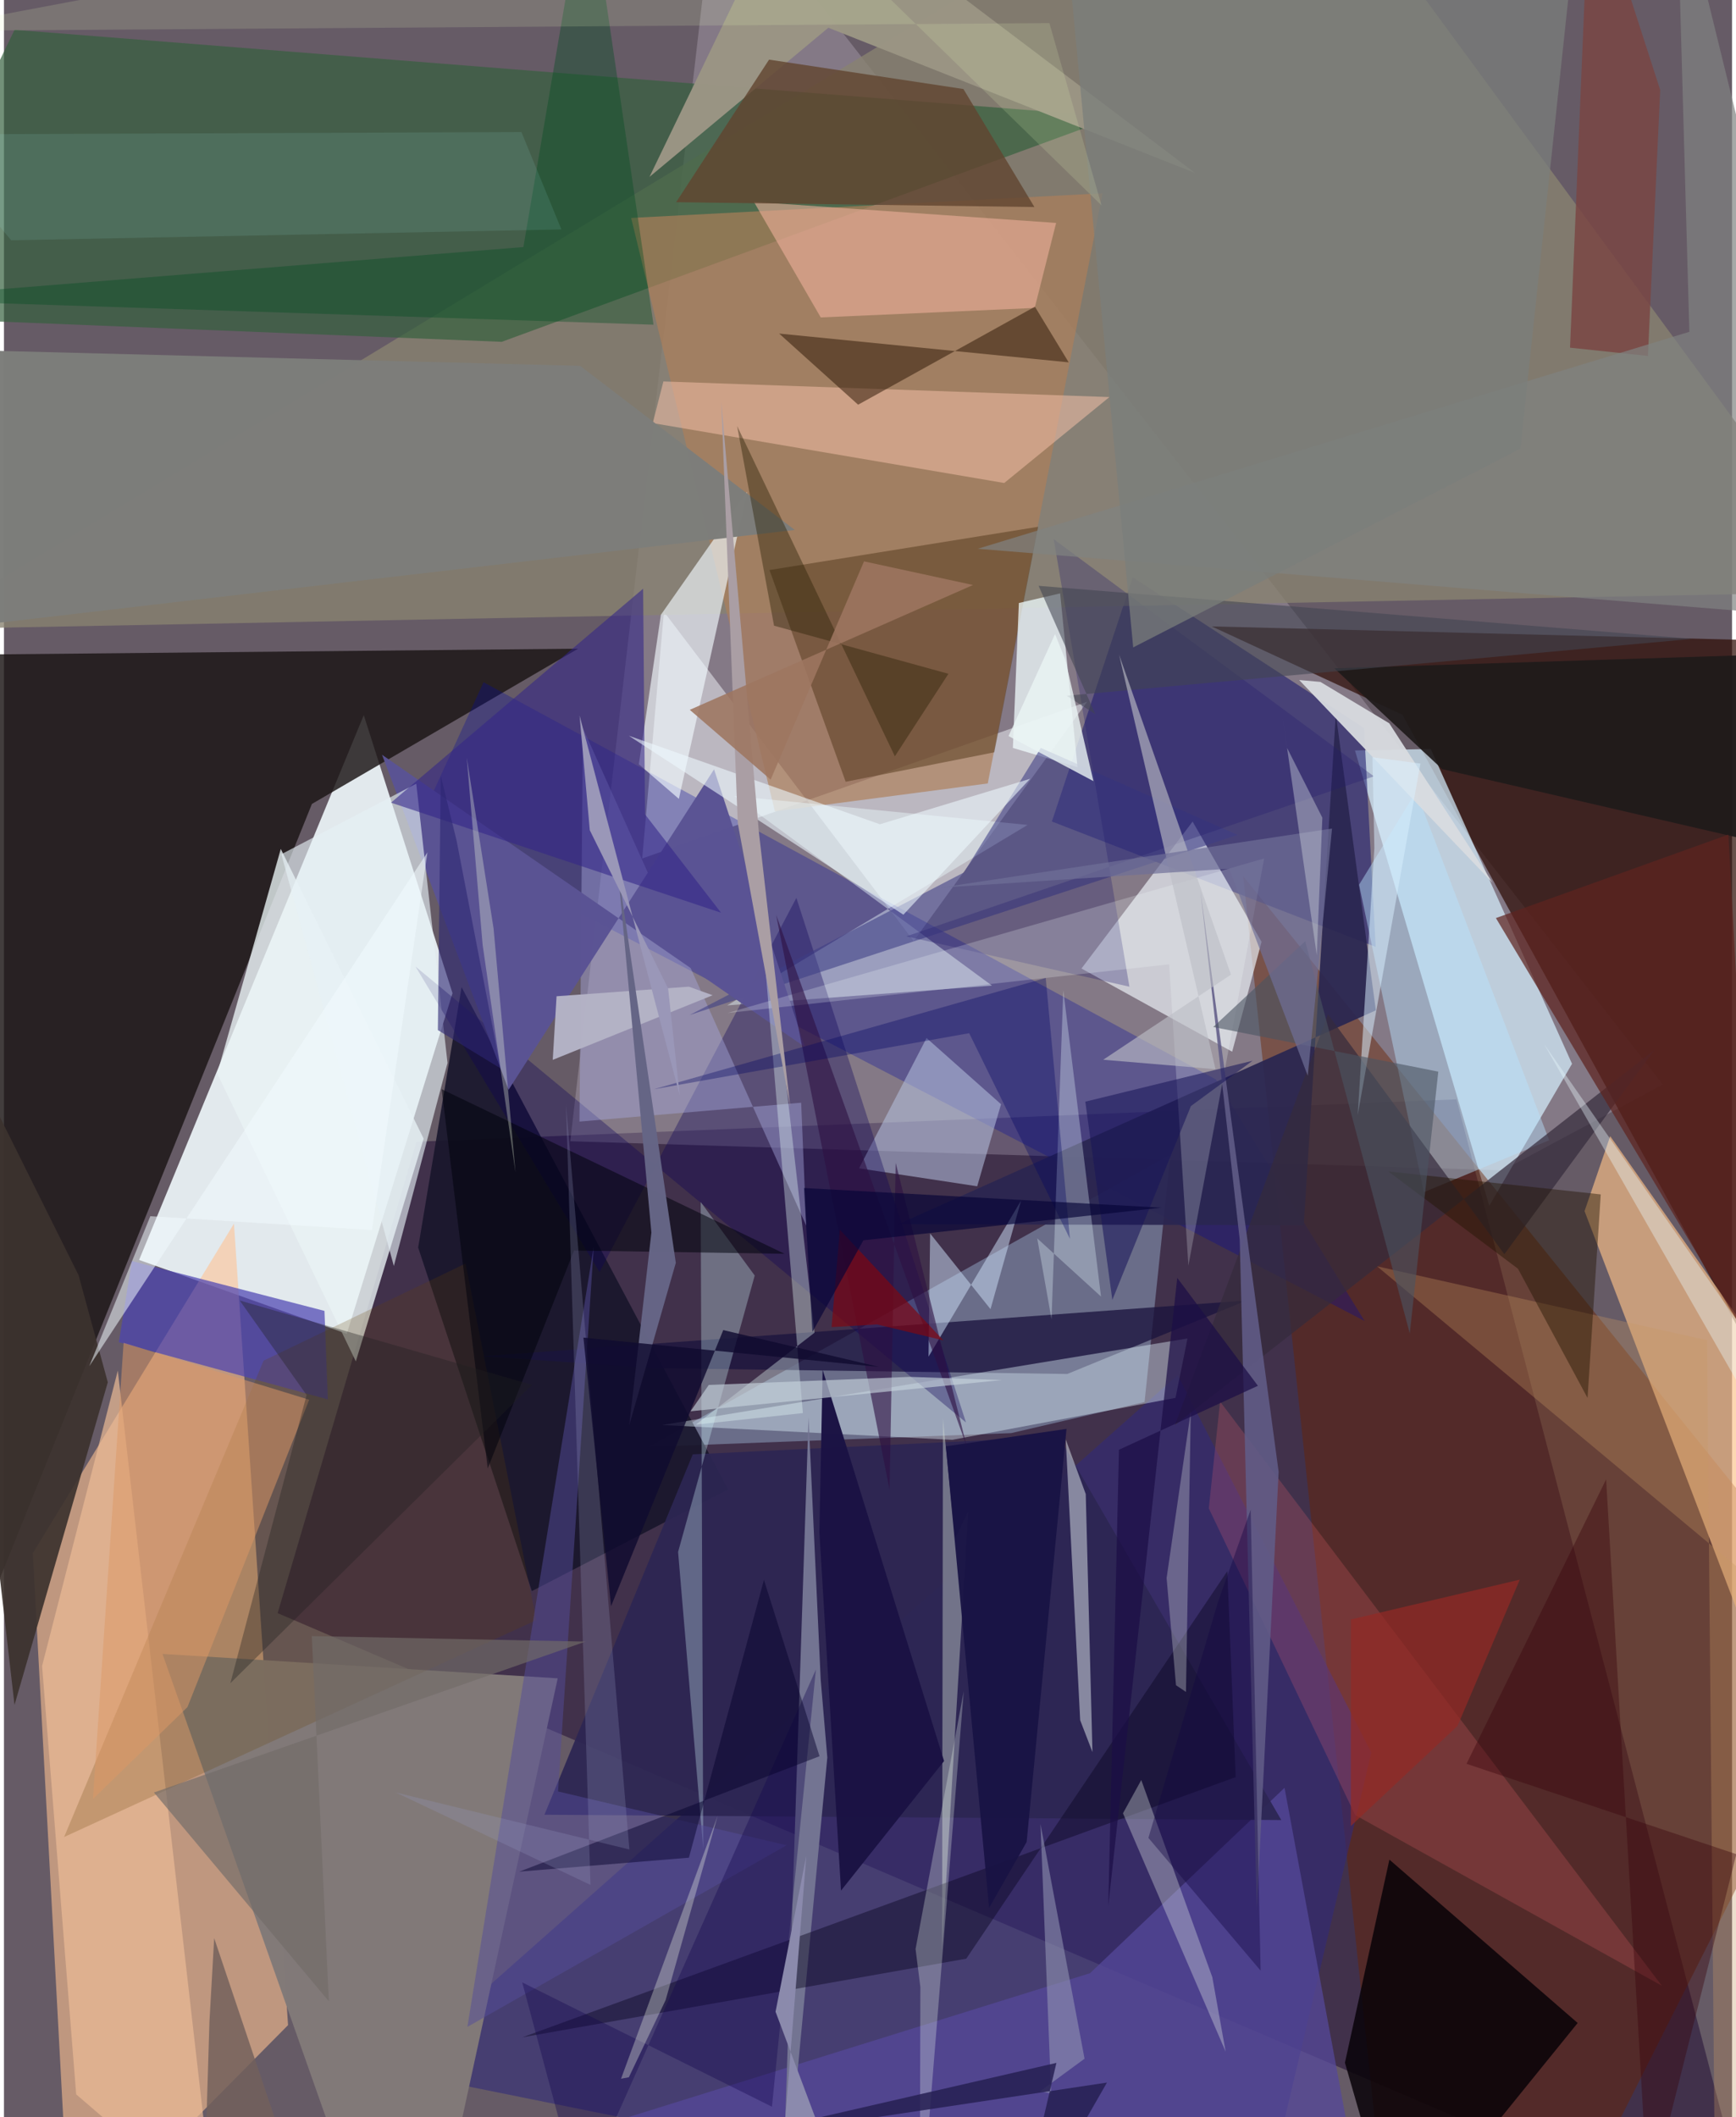 <svg xmlns="http://www.w3.org/2000/svg" width="228" height="278" viewBox="0 0 836 1024"><path fill="#665b66" d="M0 0h836v1024H0z"/><path fill="#e9f2f5" fill-opacity=".941" d="M165.853 645.127L217 480.378l-42.934-134.48L65.379 609.387z"/><path fill="#220e35" fill-opacity=".537" d="M199.568 552.214l-67.171 228.009L847.538 1086 702.693 531.707z"/><path fill="#1c1616" fill-opacity=".831" d="M-29.03 316.745l306.774-2.996-128.763 75.09-176.06 436.913z"/><path fill="#ffc192" fill-opacity=".584" d="M111.27 591.843L13.962 751.2 31.988 1086l105.45-106.514z"/><path fill="#f8edff" fill-opacity=".208" d="M273.973 551.973L345.02-62l457.51 586.548-77.483 41.499z"/><path fill="#2f0f08" fill-opacity=".725" d="M676.514 345.666l-92.236-42.694 254.42 6.45 6.933 345.087z"/><path fill="#d7f1ff" fill-opacity=".702" d="M718.558 583.206l-64.977-220.237 36.661-.704 68.342 152.258z"/><path fill="#6a2302" fill-opacity=".447" d="M898 794.261L599.503 423.754 669.572 1086h81.514z"/><path fill="#b5d8f9" fill-opacity=".357" d="M487.294 693.144l64.499-15.044 12.527-119.738-252.429 141.426z"/><path fill="#d7d7dc" fill-opacity=".667" d="M440.1 455.149L319.273 295.863l-10.501 119.35 215.23-75.785z"/><path fill="#1e1c6c" fill-opacity=".584" d="M657.966 352.13l-111.873-72.943-39.137 118.152L663.6 457.984z"/><path fill="#f2f9ff" fill-opacity=".639" d="M521.268 468.438l72.905 40.24 14.217-53.147-33.36-58.154z"/><path fill="#898271" fill-opacity=".784" d="M562.182-62L-41.804 304.368 898 286.243 642.375-62z"/><path fill="#36613e" fill-opacity=".698" d="M5.121 14.42L-62 153.129l302.807 12.2L537.392 56.555z"/><path fill="#30297a" fill-opacity=".584" d="M661.487 847.648L605.108 1086l-417.039-84.226 379.727-336.69z"/><path fill="#fbc188" fill-opacity=".647" d="M777.056 549.512l-12.41 36.263L885.79 902.757 898 721.17z"/><path fill="#00099e" fill-opacity=".298" d="M658.26 638.942L199.632 400.624l32.374-70.656 354.348 192.175z"/><path fill="#18162c" fill-opacity=".914" d="M221.38 477.46l-20.997 125.948 54.992 166.161 94.93-49.184z"/><path fill="#ad7e5a" fill-opacity=".675" d="M531.47 93.489l-228.047 11.92 69.538 287.03 102.976-13.506z"/><path fill="#080208" fill-opacity=".843" d="M648.728 997.67l25.445 88.33 87.146-107.56-91.08-79.008z"/><path fill="#827978" fill-opacity=".988" d="M177.554 1086L76.687 799.935l191.205 11.807L208.33 1086z"/><path fill="#e9f3f5" fill-opacity=".788" d="M203.045 550.72l-32.82 107.73-67.046-139.244 30.742-108.604z"/><path fill="#1a143d" fill-opacity=".769" d="M601.17 629l-86.774 35.546-200.348-2.83-82.93-5.756z"/><path fill="#e3f7fe" fill-opacity=".404" d="M566.765 676.108l-108.04 20.288-140.253-7.17 254.09-41.858z"/><path fill="#553a1d" fill-opacity=".514" d="M479.096 363.866l-71.897 14.246-36.857-102.405 129.97-20.918z"/><path fill="#eefeff" fill-opacity=".431" d="M477.984 476.711L349.9 486.268l145.327-87.28-141.875-13.954z"/><path fill="#2a2651" fill-opacity=".929" d="M628.817 592.584l-196.226-.443 231.095-103.476-19.366-143.257z"/><path fill="#f3faff" fill-opacity=".639" d="M359.532 237.815l-41.73 59.54-10.665 72.298 19.371 16.735z"/><path fill="#f3bfa6" fill-opacity=".541" d="M483.896 233.612l-170.035-28.97 5.155-20.149 215.766 7.554z"/><path fill="#f1fdff" fill-opacity=".737" d="M490.979 291.654l19.971-4.65 8.412 84.04-31.271-9.287z"/><path fill="#554899" fill-opacity=".757" d="M650.178 1029.965l-30.672-165.258-94.087 89.653L103.156 1086z"/><path fill="#b4c0de" fill-opacity=".565" d="M482.357 534.075l-36.028-32.01-32.665 63.009 57.161 8.69z"/><path fill="#2c2653" fill-opacity=".929" d="M617.949 880.3l-356.487-2.572 71.77-174.313 177.119-8.522z"/><path fill="#0c0258" fill-opacity=".345" d="M288.109 615.239l95.24-180.961 82.054 253.718-266.294-220.488z"/><path fill="#b7e4ff" fill-opacity=".443" d="M655.57 427.922l31.348 148.668 60.617-25.09-64.362-168.673z"/><path fill="#cedbd0" fill-opacity=".427" d="M454.25 686.06l-.422 256.89 12.694-211.982-6.377 13.239z"/><path fill="#4c44b2" fill-opacity=".714" d="M156.683 676.84L55.576 649.18l6.282-39.26 93.193 24.109z"/><path fill="#ebba96" fill-opacity=".702" d="M55.076 662.92l46.679 407.446-66.812-57.4-16.5-207.19z"/><path fill="#cff6fc" fill-opacity=".314" d="M337.05 581.335l1.246 312.96-12.173-143.683 37.074-133.689z"/><path fill="#a5a8dd" fill-opacity=".435" d="M388.144 592.832L280.08 352.13l-1.66 190.332 107.244-9.12z"/><path fill="#3d3e85" fill-opacity=".573" d="M464.38 421.991l37.228-60.254 95.212 42.079-265.1 87.11z"/><path fill="#7d7e7a" fill-opacity=".988" d="M-10.627 302.123L-62 168.186l340.709 8.752 103.86 79.373z"/><path fill="#737492" d="M389.235 685.483l5.888 126.995 3.193 37.57L375.958 1086z"/><path fill="#f0b39e" fill-opacity=".573" d="M362.812 97.636l146.199 10.185-10.37 41.115-103.507 4.599z"/><path fill="#ff6e78" fill-opacity=".196" d="M588.332 677.902l213.71 282.534-148.37-82.568-70.802-148.332z"/><path fill="#cfd6dc" fill-opacity=".557" d="M526.59 847.43l-5.946-15.428-6.985-135.826 9.677 26.446z"/><path fill="#5a5394" fill-opacity=".988" d="M182.909 365.063l61.206 162.036 99.408-155.002 43.977 134.33z"/><path fill="#644100" fill-opacity=".22" d="M257.518 783.605L29.103 888.491l96.488-230.372 97.715-46.996z"/><path fill="#9a9584" fill-opacity=".996" d="M383.538-62l192.66 145.645-177.383-70.229-86.527 72.146z"/><path fill="#0a0520" fill-opacity=".443" d="M591.826 759.931L465.551 947.333l-214.775 38.041 345.088-125.86z"/><path fill="#311b09" fill-opacity=".533" d="M375.016 161.336l38.2 34.404 85.534-47.405 16.345 26.925z"/><path fill="#3c322e" fill-opacity=".918" d="M5.107 824.617l-40.416-351.41 71.41 143.554 14.138 51.793z"/><path fill="#e6f1f6" fill-opacity=".631" d="M199.457 379.051l15.125 135.057-25.966 98.212-54.424-199.165z"/><path fill="#614530" fill-opacity=".804" d="M498.504 100.128L325.166 97.8l44.974-68.96 94.024 14.222z"/><path fill="#352b3c" fill-opacity=".706" d="M798.38 507.891l-72.527 98.738-85.32-116.005-74.065 198.638z"/><path fill="#d8dce0" fill-opacity=".941" d="M626.594 328.904l93.582 98.091-50.004-77.161-33.315-20.018z"/><path fill="#e6f8ff" fill-opacity=".318" d="M512.474 478.987l-5.689 159.094-6.926-39.116 30.861 28.117z"/><path fill="#332589" fill-opacity=".573" d="M346.924 441.468l-159.673-53.246 121.96-103.476.919 109.12z"/><path fill="#cde0f7" fill-opacity=".51" d="M447.279 656.171l44.795-75.538-14.808 52.555-29.209-36.607z"/><path fill="#c69962" fill-opacity=".318" d="M664.258 612.463l159.634 35.743 4.13 437.794L898 807.517z"/><path fill="#e9f1ea" fill-opacity=".333" d="M550.198 860.94l34.37 95.356 6.457 36.033-49.681-115.295z"/><path fill="#221c6d" fill-opacity=".298" d="M662.743 375.485L507.855 260.817l36.61 216.42-107.918-24.36z"/><path fill="#554d99" fill-opacity=".502" d="M378.616 892.494L224.193 980.33l61.132-377.472-17.273 263.605z"/><path fill="#1b1344" fill-opacity=".988" d="M454.805 851.758l-58.752-189.253-1.574 78.562 10.466 173.349z"/><path fill="#dc9966" fill-opacity=".514" d="M147.662 677.001l-58.89 148.67-45.716 44.457 14.82-220.659z"/><path fill="#b3b2c5" fill-opacity=".988" d="M267.335 481.858l-1.842 30.757 77.36-31.253-11.522-4.143z"/><path fill="#00020d" fill-opacity=".533" d="M275.81 604.84l101.823 1.574-165.89-79.618 22.294 183.438z"/><path fill="#004b22" fill-opacity=".373" d="M282.11-62l32.134 219.046L-62 144.731l313.291-25.236z"/><path fill="#221400" fill-opacity=".435" d="M772.482 577.694l-102.777-11.119 62.727 47.053 33.665 62.527z"/><path fill="#edf9ff" fill-opacity=".569" d="M435.118 442.409l61.307-65.74-72.664 22.003-121.468-42.82z"/><path fill="#e7fdfa" fill-opacity=".357" d="M392.133 644.588l-57.441 44.46 51.802-5.593-28.442-337.677z"/><path fill="#1f1b1a" fill-opacity=".922" d="M643.604 323.245L898 315.142l-31.868 96.292-170.378-39.443z"/><path fill="#656585" fill-opacity=".992" d="M325.027 610.79l-22.516 78.483 10.701-93.117-16.369-176.799z"/><path fill="#794542" fill-opacity=".816" d="M767.192-62l-9.568 230.162 37.68 3.997 5.94-128.625z"/><path fill="#9497b5" fill-opacity=".561" d="M501.449 882.201l5.14 130.38-5.352-1.074 21.524-15.778z"/><path fill="#808381" fill-opacity=".698" d="M898 300.189L809.115-62l6.231 222.486-344.245 104.938z"/><path fill="#191344" fill-opacity=".953" d="M494.75 890.907l-18.175 31.917-20.895-223.302 58.348-8.408z"/><path fill="#f7ffff" fill-opacity=".216" d="M609.645 415.21l-36.65 196.918-9.312-145.727-213.69 23.563z"/><path fill="#5d241f" fill-opacity=".718" d="M838.398 638.612l6.323-41.84-10.48-193.12-112.478 40.385z"/><path fill="#615c88" fill-opacity=".878" d="M597.829 599.564l8.26 324.11 10.563-211.832-37.888-281.426z"/><path fill="#15074e" fill-opacity=".373" d="M392.8 807.509l-21.271 211.436-120.824-60.142 28.007 104.481z"/><path fill="#d9f0ff" fill-opacity=".518" d="M662.964 410.17l-8.06 129.137 30.338-169.995-23.199-3.07z"/><path fill="#2d0f41" fill-opacity=".6" d="M428.432 720.574l2.966-158.16L465.81 699.75l-92.24-257.237z"/><path fill="#ebf9ff" fill-opacity=".373" d="M847.48 697.222L898 724.195 745.062 504.962 898 772.394z"/><path fill="#f1fff3" fill-opacity=".278" d="M443.025 1081.958l.304-120.857-2.317-18.415 23.303-124.721z"/><path fill="#262053" fill-opacity=".851" d="M488.482 1086l45.126-78.739-190.029 28.578 165.573-38.101z"/><path fill="#81070f" fill-opacity=".671" d="M400.38 641.88l4.007-47.098 50.054 53.506-32.057-7.71z"/><path fill="#212020" fill-opacity=".357" d="M109.526 814.108l36.882-139.392-32.345-45.713 141.393 40.804z"/><path fill="#000363" fill-opacity=".341" d="M314.374 526.835L503.97 473.02l11.727 126.175-48.747-99.483z"/><path fill="#4a5461" fill-opacity=".596" d="M585.01 496.727l44.498-41.497 50.59 189.749 13.792-126.664z"/><path fill="#2a2106" fill-opacity=".416" d="M372.542 302.627l-17.859-96.587 76.315 159.762 25.91-39.91z"/><path fill="#f6ffea" fill-opacity=".318" d="M345.279 878.193l-46.75 127.217 3.773-.697 17.804-37.364z"/><path fill="#414552" fill-opacity=".569" d="M500.53 283.344l316.411 25.646-302.804 27.526 13.854 8.91z"/><path fill="#9ef1ec" fill-opacity=".11" d="M250.339 63.868l19.325 47.104-266.166 5.256-42.616-51.218z"/><path fill="#7a7e7b" fill-opacity=".737" d="M546.296 313.124l187.285-96.112 29.421-276.1-250.213 17.507z"/><path fill="#f2fafe" fill-opacity=".522" d="M178.017 594.92l-107.21-6.69-29.525 72.539L204.85 412.274z"/><path fill="#ebf4f5" fill-opacity=".792" d="M485.984 356.012l22.501-49.346 4.963 12.383 13.606 58.75z"/><path fill="#181559" fill-opacity=".557" d="M536.202 628.718l-13.072-95.88 80.93-19.797-29.856 21.927z"/><path fill="#06012b" fill-opacity=".471" d="M331.366 898.501l36.295-134.39 26.9 85.313-145.266 55.826z"/><path fill="#939abf" fill-opacity=".251" d="M302.577 894.533l-113.004-27.568 94.175 44.714-11.854-377.475z"/><path fill="#c7d3dd" fill-opacity=".639" d="M340.965 669.85l-8.806 12.732 150.549-15.092-44.458-1.55z"/><path fill="#bcbec6" fill-opacity=".627" d="M586.117 517.131l-54.315-4.57 61.794-41.17-54.112-154.693z"/><path fill="#100b2f" fill-opacity=".808" d="M280.334 646.95l143.043 14.19-75.405-17.827-54.275 133.556z"/><path fill="#9a97b8" d="M283.417 401.562l37.88 76.503 5.615 51.736-48.448-183.754z"/><path fill="#6f6f97" fill-opacity=".694" d="M592.772 420.158l-140.065 9.195 189.773-28.61-11.73 119.59z"/><path fill="#2d2673" fill-opacity=".596" d="M218.986 406.672l-7.673-31.57-1.4 123.121 30.356 18.539z"/><path fill="#72615c" fill-opacity=".831" d="M96.094 1086l35.454-59.876-29.848-88.715-2.284 40.254z"/><path fill="#922925" fill-opacity=".71" d="M733.312 764.021l-30.124 70.75-51.602 48.39.025-99.892z"/><path fill="#e2f7b8" fill-opacity=".165" d="M505.753 11.18l25.225 88.162L365.694-62-42.972 14.998z"/><path fill="#8c8bad" fill-opacity=".996" d="M375.779 1051.84l12.383-154.283-14.89 75.434L415.682 1086z"/><path fill="#aa9ea4" d="M355.002 398.143l-7.983-203.733 18.191 208.056 15.236 133.402z"/><path fill="#d0d7d6" fill-opacity=".337" d="M574.154 682.645l-11.697 80.603 4.544 51.844 4.822 3.24z"/><path fill="#f3fee1" fill-opacity=".31" d="M223.874 366.41l12.99 82.653 10.598 117.997-15.893-110.073z"/><path fill="#38050b" fill-opacity=".396" d="M795.533 1065.655l42.54-168.854-130.528-43.714 67.542-137.574z"/><path fill="#d1d7e0" fill-opacity=".408" d="M618.174 343.818l2.557 17.923 17.065 33.729-2.694 66.546z"/><path fill="#1b0e45" fill-opacity=".71" d="M539.406 701.197l-5.162 220.622 33.37-303.746 39.011 52.182z"/><path fill="#716b68" fill-opacity=".663" d="M72.56 866.964l208.784-72.98-132.419-2.665 8.242 176.639z"/><path fill="#9e7660" fill-opacity=".875" d="M416.073 271.512l-45.17 105.576-39.123-33.769 137.015-60.373z"/><path fill="#060437" fill-opacity=".647" d="M559.917 584.104l-144.129 15.785-24.663 44.341-4.09-69.628z"/><path fill="#130741" fill-opacity=".404" d="M587.212 775.137l15.921-44.974 4.808 222.981-54.29-64.215z"/></svg>